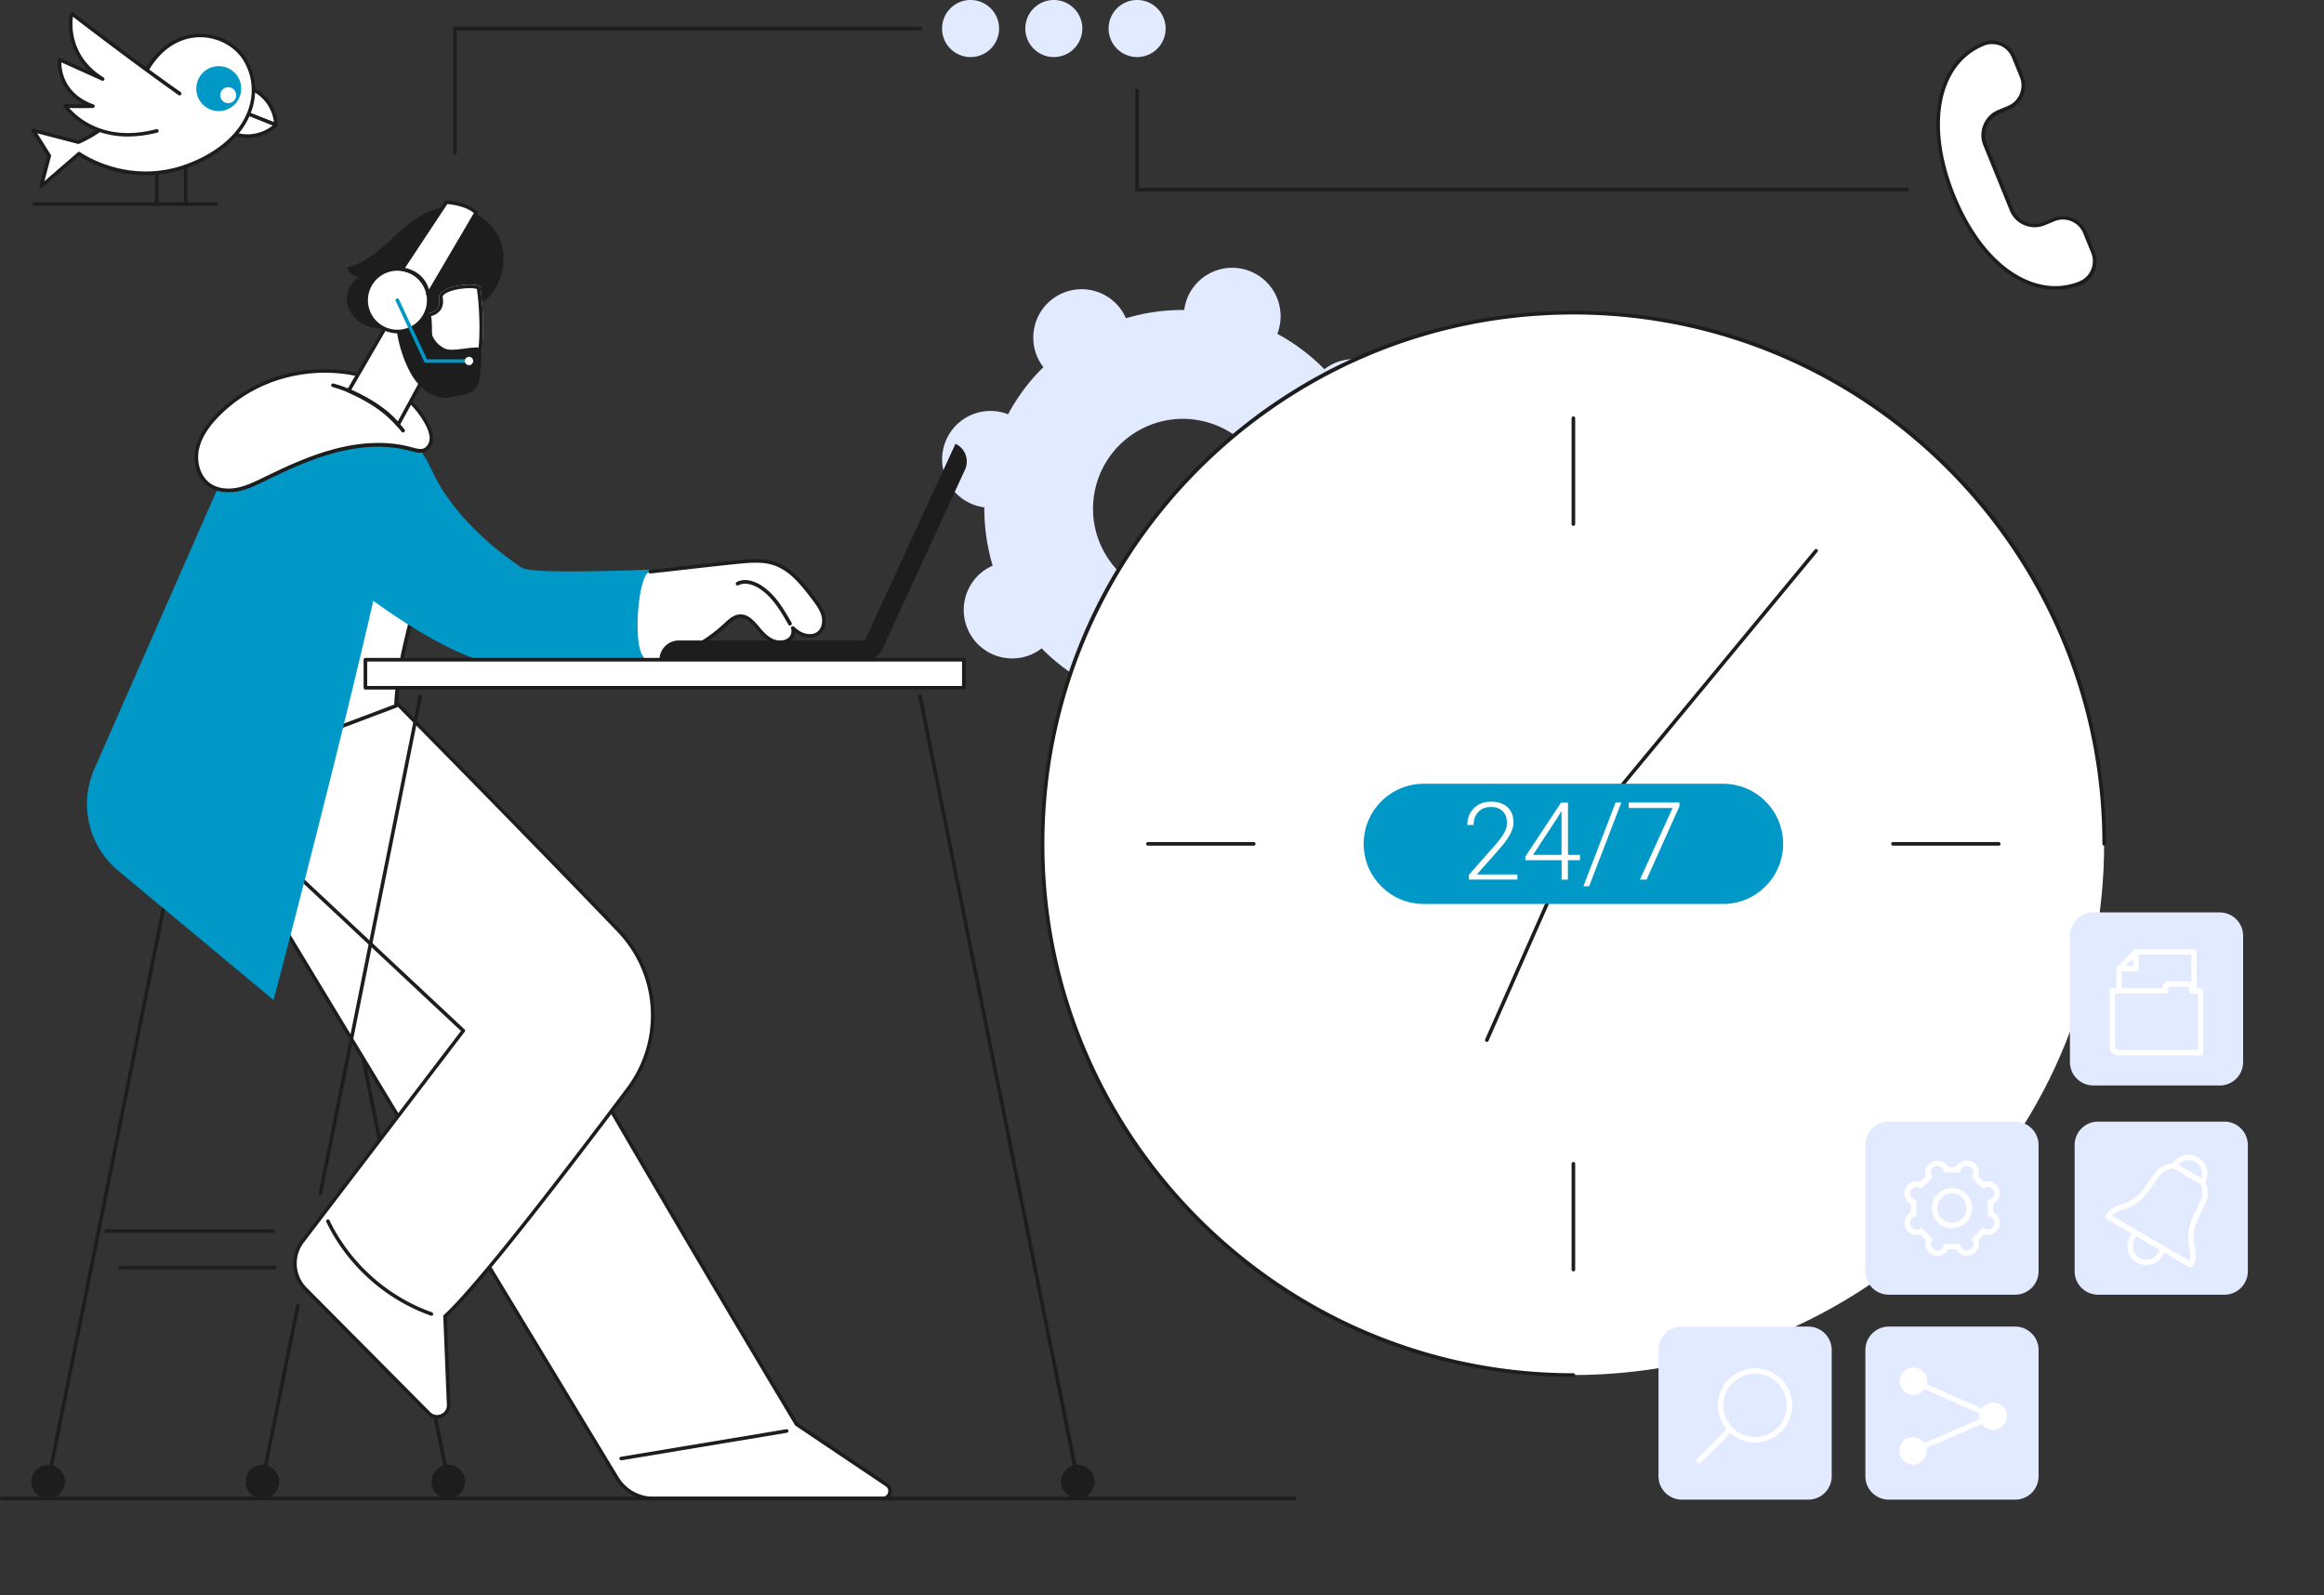 <svg xmlns="http://www.w3.org/2000/svg" width="370" height="254" fill="none"><rect width="100%" height="100%" fill="#333333" stroke="none"/><path fill="#E2EAFF" d="M222.182 60.976c-2.165-3.668-6.9-4.882-10.552-2.715-.274.156-.522.34-.77.535a31.583 31.583 0 0 0-7.5-5.64 7.717 7.717 0 0 0-5.269-10.274 7.701 7.701 0 0 0-9.378 5.549 7.53 7.53 0 0 0-.17.927 31.45 31.45 0 0 0-9.287 1.318c-.13-.287-.261-.561-.417-.835-2.165-3.668-6.9-4.883-10.552-2.715-3.665 2.166-4.865 6.892-2.7 10.56.156.275.339.523.535.77a30.95 30.95 0 0 0-5.622 7.507 7.701 7.701 0 0 0-10.265 5.26 7.717 7.717 0 0 0 5.556 9.386c.313.079.613.13.926.17a31.539 31.539 0 0 0 1.331 9.295c-.287.13-.561.26-.835.417-3.665 2.167-4.865 6.893-2.7 10.561s6.9 4.882 10.552 2.715c.274-.156.522-.339.77-.535a31.591 31.591 0 0 0 7.5 5.64 7.716 7.716 0 0 0 5.269 10.273 7.701 7.701 0 0 0 9.378-5.548 7.69 7.69 0 0 0 .17-.927 31.447 31.447 0 0 0 9.287-1.318c.13.287.26.561.417.835 2.165 3.669 6.9 4.883 10.552 2.716 3.665-2.167 4.865-6.893 2.7-10.561a6.262 6.262 0 0 0-.535-.77 30.964 30.964 0 0 0 5.622-7.507 7.702 7.702 0 0 0 10.265-5.26 7.718 7.718 0 0 0-5.557-9.386 7.688 7.688 0 0 0-.926-.17 31.539 31.539 0 0 0-1.33-9.294c.287-.131.561-.262.835-.418 3.665-2.167 4.865-6.893 2.7-10.561ZM200.647 73.73c4.031 6.801 1.787 15.587-5.021 19.607-6.796 4.02-15.574 1.763-19.605-5.039-4.03-6.8-1.786-15.586 5.022-19.607 6.796-4.034 15.574-1.775 19.604 5.039Z"/><path fill="#1D1D1D" d="M7.663 236.215h-.052a.277.277 0 0 1-.222-.34l25.134-125.032a.277.277 0 0 1 .34-.222c.156.026.26.183.221.339L7.95 235.98a.306.306 0 0 1-.287.235Z"/><path fill="#1D1D1D" d="M7.66 238.603a2.675 2.675 0 0 0 2.674-2.676 2.675 2.675 0 1 0-2.674 2.676ZM71.374 236.215a.304.304 0 0 1-.287-.235L45.965 110.96c-.026-.156.066-.313.222-.339.157-.026.313.065.34.222L71.66 235.862c.026.157-.066.314-.222.34-.026 0-.04.013-.065.013Z"/><path fill="#1D1D1D" d="M71.371 238.604a2.675 2.675 0 0 0 2.674-2.676 2.676 2.676 0 0 0-2.674-2.677 2.676 2.676 0 0 0-2.674 2.677 2.675 2.675 0 0 0 2.674 2.676ZM43.449 196.308H16.892a.29.29 0 0 1-.287-.287.29.29 0 0 1 .287-.287H43.45a.29.29 0 0 1 .287.287.29.29 0 0 1-.287.287ZM43.762 202.117H19.137a.29.29 0 0 1-.287-.287.29.29 0 0 1 .287-.287h24.625a.29.29 0 0 1 .287.287.29.29 0 0 1-.287.287Z"/><path fill="#fff" d="m33 127.512 65.243 107.867a6.698 6.698 0 0 0 5.726 3.237h36.547c1.174 0 1.63-1.514.665-2.167l-14.361-9.647s-46.095-76.536-61.89-108.297L33 127.512Z"/><path fill="#1D1D1D" d="M140.516 238.89h-36.547a7.021 7.021 0 0 1-5.974-3.368L32.752 127.656a.28.28 0 0 1-.026-.248.316.316 0 0 1 .196-.17l31.93-9.02a.299.299 0 0 1 .339.143c15.443 31.03 60.39 105.804 61.851 108.219l14.309 9.608c.547.365.782 1.018.587 1.658-.209.639-.757 1.044-1.422 1.044ZM33.444 127.682l65.046 107.54a6.469 6.469 0 0 0 5.492 3.094h36.534a.866.866 0 0 0 .861-.64c.091-.313.052-.731-.352-1.005l-14.361-9.647a.304.304 0 0 1-.091-.091c-.457-.771-46.07-76.576-61.8-108.102l-31.33 8.851Z"/><path fill="#1D1D1D" d="M98.908 232.52a.295.295 0 0 1-.287-.235.281.281 0 0 1 .235-.326l26.347-4.387c.157-.026.3.079.326.235a.282.282 0 0 1-.234.327l-26.348 4.386c0-.013-.013 0-.039 0Z"/><path fill="#fff" d="M98.458 148.125c-13.84-14.425-33.913-34.763-37.46-38.353-4.879 2.702-29.922 14.372-29.922 14.372l42.69 39.972-25.63 33.575a5.766 5.766 0 0 0 .483 7.533l19.683 19.829c1.187 1.188 3.208.3 3.143-1.371l-.574-14.085c5.113-4.635 19.343-23.158 29.113-36.147 5.752-7.663 5.113-18.393-1.526-25.325Z"/><path fill="#1D1D1D" d="M69.593 225.901a2.067 2.067 0 0 1-1.487-.639l-19.682-19.83a6.047 6.047 0 0 1-.509-7.911l25.474-33.366-42.508-39.802a.31.31 0 0 1-.091-.261.34.34 0 0 1 .156-.222c.248-.117 25.082-11.696 29.895-14.373a.277.277 0 0 1 .34.053c3.847 3.89 23.712 24.019 37.46 38.366a19.813 19.813 0 0 1 1.539 25.703c-10.46 13.903-23.948 31.409-29.048 36.095l.574 13.942a2.078 2.078 0 0 1-1.278 2.036c-.26.144-.548.209-.835.209ZM31.585 124.223l42.378 39.684a.282.282 0 0 1 .026.379l-25.63 33.575c-1.644 2.154-1.448 5.235.456 7.154l19.683 19.829c.548.561 1.252.535 1.721.326.47-.209.966-.705.927-1.488l-.574-14.085c0-.092.026-.17.09-.222 4.996-4.517 18.562-22.127 29.074-36.108a19.226 19.226 0 0 0-1.5-24.96c-13.578-14.15-33.117-33.966-37.303-38.196-4.892 2.676-26.204 12.649-29.348 14.112Z"/><path fill="#1D1D1D" d="M68.69 209.505c-.026 0-.065 0-.091-.013-7.24-2.558-13.304-8.002-16.644-14.921-.065-.143-.012-.313.13-.378.144-.065.314-.013.38.13 3.273 6.789 9.22 12.115 16.316 14.634a.291.291 0 0 1 .17.366c-.026.104-.144.182-.261.182Z"/><path fill="#fff" d="M68.479 80.883c.065 5.353-1.2 10.613-2.517 15.783-1.318 5.169-2.713 10.378-2.909 15.717-6.495 2.441-12.991 4.895-19.487 7.336-.078-9.908 1.03-19.881 4.03-29.254 1.827-5.73 4.37-11.214 7.644-16.148 1.487-2.245 3.365-5.483 5.583-6.945 2.647-1.749 4.46 1.136 5.53 3.433 1.448 3.107 2.087 6.619 2.126 10.078Z"/><path fill="#1D1D1D" d="M43.568 120.007c-.053 0-.118-.013-.157-.053a.29.29 0 0 1-.13-.235c-.079-10.808 1.278-20.677 4.043-29.345 1.891-5.953 4.487-11.41 7.683-16.227.221-.326.456-.691.69-1.057 1.357-2.089 3.04-4.686 4.983-5.979.822-.548 1.644-.705 2.44-.483 1.252.353 2.4 1.671 3.508 4.047 1.37 2.937 2.113 6.462 2.165 10.195.065 5.261-1.109 10.287-2.53 15.861l-.196.744c-1.239 4.843-2.53 9.856-2.713 14.921a.283.283 0 0 1-.182.261l-19.487 7.337c-.052.013-.091.013-.117.013Zm18.834-52.883c-.456 0-.926.157-1.422.483-1.839 1.214-3.482 3.76-4.813 5.81-.235.365-.47.73-.691 1.057-3.17 4.778-5.726 10.182-7.617 16.082-2.713 8.499-4.057 18.172-4.018 28.759l18.926-7.128c.209-5.052 1.487-10.038 2.726-14.842l.196-.744c1.409-5.522 2.583-10.522 2.517-15.705-.039-3.655-.77-7.101-2.113-9.96-1.03-2.206-2.06-3.42-3.143-3.733a1.985 1.985 0 0 0-.548-.079Z"/><path fill="#0098C7" d="M55.5 62.216s6.862 2.885 8.414 8.512c1.539 5.626-20.36 88.507-20.36 88.507l-24.73-20.587a13.829 13.829 0 0 1-3.81-16.187l23.687-53.913c.013-.013 10.356-8.642 16.8-6.332Z"/><path fill="#0098C7" d="M103.488 90.7c-9.3.34-19.147.549-20.465-.326-2.504-1.684-10.63-7.428-14.321-15.587-3.692-8.158-13.2-12.57-13.2-12.57l-10.983 21.16s24.444 23.302 38.491 23.015c6.77-.144 14.074-.784 19.996-1.436-.979-4.7-.809-9.634.482-14.255Z"/><path fill="#fff" d="M131.036 97.971c-.261-.979-.887-1.828-1.5-2.637-1.748-2.324-3.665-4.778-6.417-5.652-1.8-.575-3.744-.392-5.622-.21-2.243.223-12.052 1.332-13.995 1.541-1.696.183-2.531 9.086-1.605 12.362.157.549.365 1.123.796 1.502.782.678 1.969.496 2.961.195a24.84 24.84 0 0 0 9.821-5.587c.679-.626 1.422-1.344 2.348-1.383 1.187-.053 2.1 1.005 2.857 1.919.665.809 1.408 1.605 2.36 2.01.966.405 2.218.3 2.883-.509.352-.418.43-1.032.274-1.554.404.366.822.692 1.317.927.887.431 2.048.483 2.818-.143.782-.614.965-1.789.704-2.781Z"/><path fill="#fff" d="M105.655 105.085a24.838 24.838 0 0 0 9.821-5.587c.679-.627 1.422-1.345 2.348-1.384 1.187-.052 2.1 1.006 2.857 1.919.665.81 1.408 1.606 2.36 2.011.966.404 2.218.3 2.883-.509.352-.418.43-1.032.274-1.554.404.366.822.692 1.317.927.887.431 2.048.483 2.818-.144.795-.639.978-1.814.717-2.793-.261-.98-.887-1.828-1.5-2.637-1.748-2.324-3.665-4.778-6.417-5.653-1.8-.574-3.744-.391-5.622-.209-2.243.223-12.052 1.332-13.995 1.54l2.139 14.073Z"/><path fill="#1D1D1D" d="M105.654 105.373a.28.28 0 0 1-.274-.209c-.039-.156.04-.313.196-.352a24.594 24.594 0 0 0 9.704-5.522l.066-.066c.678-.64 1.46-1.357 2.465-1.396 1.356-.066 2.361 1.148 3.091 2.023.6.731 1.317 1.541 2.256 1.932.809.34 1.944.3 2.557-.418.274-.326.352-.822.222-1.292a.275.275 0 0 1 .13-.326.297.297 0 0 1 .352.039c.444.405.835.692 1.239.888.744.352 1.8.456 2.505-.105.73-.587.834-1.684.626-2.506-.248-.94-.861-1.763-1.448-2.546-1.917-2.545-3.704-4.725-6.274-5.548-1.774-.561-3.756-.365-5.517-.196-1.383.13-5.7.614-9.17 1.005-2.178.248-4.082.457-4.826.536a.282.282 0 0 1-.313-.261.283.283 0 0 1 .261-.314c.744-.078 2.635-.287 4.826-.535 3.47-.391 7.8-.874 9.183-1.005 1.813-.183 3.861-.379 5.739.222 2.739.861 4.591 3.12 6.561 5.744.586.796 1.265 1.684 1.539 2.741.26 1.005.117 2.35-.809 3.094-.796.64-2.022.705-3.117.183a5.407 5.407 0 0 1-.835-.509c-.026.391-.17.77-.405 1.057-.782.94-2.204 1.005-3.208.587-1.057-.443-1.839-1.305-2.478-2.088-.822-.992-1.579-1.815-2.544-1.815h-.078c-.796.04-1.461.653-2.1 1.24l-.065.066a25.1 25.1 0 0 1-9.939 5.652c-.065-.013-.092 0-.118 0Z"/><path fill="#1D1D1D" d="M125.766 99.603a.28.28 0 0 1-.248-.144c-1.2-2.102-2.557-4.49-4.761-5.835-.561-.34-1.982-1.057-3.196-.43-.143.078-.313.012-.391-.131-.078-.144-.013-.314.131-.392 1.474-.757 3.117.065 3.756.457 2.322 1.41 3.73 3.864 4.97 6.031a.291.291 0 0 1-.105.392.276.276 0 0 1-.156.052Z"/><path fill="#fff" d="M34.647 66.094c-1.487 1.527-2.817 3.316-3.248 5.404-.443 2.089.183 4.504 1.944 5.718 1.265.888 2.934 1.018 4.447.73 1.513-.3 2.922-.978 4.318-1.657 3.678-1.775 7.395-3.511 11.347-4.53 3.952-1.031 8.165-1.318 12.091-.222.626.183 1.305.392 1.93.183.744-.248 1.188-1.07 1.214-1.854.026-.783-.287-1.54-.652-2.245-4.748-9.177-17.674-10.3-26.204-6.488-2.661 1.188-5.126 2.859-7.187 4.96Z"/><path fill="#1D1D1D" d="M36.354 78.378c-1.213 0-2.308-.314-3.182-.914-1.996-1.384-2.478-4.02-2.061-6.018.391-1.84 1.474-3.668 3.326-5.548 2.06-2.102 4.513-3.786 7.278-5.026 9.078-4.06 21.913-2.363 26.57 6.618.325.64.704 1.489.678 2.39-.04.978-.613 1.853-1.41 2.114-.677.222-1.369.026-1.995-.144l-.104-.026c-3.548-.992-7.565-.913-11.948.222-3.939 1.019-7.59 2.716-11.295 4.517l-.065.04c-1.37.665-2.792 1.357-4.318 1.644-.495.078-.991.13-1.474.13Zm15.404-19.033c-3.378 0-6.795.705-9.795 2.036-2.713 1.214-5.1 2.859-7.109 4.909-1.773 1.814-2.817 3.524-3.182 5.26-.444 2.141.3 4.373 1.826 5.43 1.474 1.019 3.287.862 4.239.68 1.46-.288 2.843-.953 4.174-1.606l.065-.04c3.73-1.814 7.422-3.524 11.4-4.555 4.487-1.162 8.608-1.24 12.248-.222l.104.026c.56.157 1.148.326 1.656.157.666-.222.992-.98 1.018-1.593.026-.757-.3-1.488-.613-2.102-2.974-5.73-9.444-8.38-16.03-8.38Z"/><path fill="#fff" d="m63.288 48.836-7.774 13.393c3.482 1.566 6.3 3.329 7.865 5.43l6.548-12.035c-.17-.862-3.105-10.966-6.64-6.788Z"/><path fill="#1D1D1D" d="M63.365 67.934a.279.279 0 0 1-.234-.117c-1.37-1.854-3.913-3.603-7.748-5.34a.286.286 0 0 1-.157-.17.3.3 0 0 1 .027-.234l7.786-13.394c.013-.013.013-.026.026-.039.783-.914 1.605-1.266 2.466-1.044 2.687.73 4.539 7.245 4.67 7.95.012.065 0 .13-.027.182l-6.548 12.036a.26.26 0 0 1-.234.144c-.014.026-.014.026-.027.026Zm-7.447-5.848c3.535 1.619 5.96 3.276 7.408 5.026l6.287-11.553c-.26-1.227-2.074-6.815-4.239-7.402-.626-.17-1.226.104-1.852.835l-7.604 13.094Z"/><path fill="#1D1D1D" d="M64.162 68.86a.278.278 0 0 1-.222-.104c-4.278-5.483-10.93-7.101-10.996-7.127a.288.288 0 0 1-.208-.353.288.288 0 0 1 .352-.209c.065.013 6.926 1.684 11.321 7.324a.29.29 0 0 1-.052.404.294.294 0 0 1-.195.066ZM79.588 38.223c-1.5-3.682-5.844-5.94-9.718-5.066-5.726 1.306-8.921 8.12-14.647 9.439.3.822 1.07 1.449 1.93 1.592-1.5.783-2.23 2.703-1.813 4.347.404 1.645 1.813 2.95 3.417 3.46 1.618.522 3.405.313 4.97-.314l12.456-3.041c3.391-2.076 4.904-6.736 3.404-10.417Z"/><path fill="#1D1D1D" d="M63.65 49.893h-.026a.284.284 0 0 1-.261-.314c.026-.326-.104-.665-.34-.94a1.33 1.33 0 0 0-.886-.47.279.279 0 0 1-.261-.3.29.29 0 0 1 .313-.26c.47.039.94.274 1.278.665.34.392.509.888.47 1.358a.284.284 0 0 1-.287.26Z"/><path fill="#fff" d="M65.696 47.752c-.091-.64-.156-1.28-.483-1.867-.482-.848-1.382-1.449-2.373-1.462-1.174-.026-2.31.744-2.805 1.801-.508 1.07-.391 2.376.209 3.395.6 1.018 1.656 1.723 2.804 1.997 0 .065.013.143.026.209.535-.418.992-.94 1.357-1.502.522-.796.9-1.684 1.265-2.571Z"/><path fill="#1D1D1D" d="M63.063 52.112c-.039 0-.078-.013-.117-.026a.295.295 0 0 1-.17-.235v-.013c-1.187-.326-2.19-1.07-2.778-2.076-.665-1.122-.756-2.532-.221-3.655.56-1.188 1.76-1.971 3.012-1.971h.053c1.07.026 2.06.64 2.621 1.606.313.561.405 1.148.483 1.723l.04.235a.321.321 0 0 1-.014.156c-.352.875-.743 1.789-1.304 2.624-.418.64-.9 1.162-1.422 1.567a.263.263 0 0 1-.183.065Zm-.274-7.402c-1.017 0-2.047.666-2.504 1.645-.456.953-.378 2.154.196 3.12.535.9 1.513 1.606 2.621 1.854a.1.1 0 0 1 .066.026 6.035 6.035 0 0 0 1.004-1.188c.509-.77.887-1.632 1.213-2.454l-.026-.17c-.078-.548-.143-1.057-.417-1.514-.457-.797-1.266-1.306-2.126-1.319h-.027Z"/><path fill="#fff" d="M76.473 45.78c-.156-.991-6.887-.417-6.547 1.685.417 2.48-1.983 2.336-1.957 2.48.626 2.507-.496 6.018 1.748 7.284 1.278.718 5.426-.143 6.86-.352.092-.614.157-1.227.21-1.84.234-2.755.09-6.528-.314-9.256Z"/><path fill="#1D1D1D" d="M74.764 45.885c.653 0 1.018.079 1.161.13.392 2.69.522 6.358.3 8.969-.039.522-.09.979-.143 1.384-.117.013-.248.039-.378.065-1.187.196-2.961.496-4.318.496-.887 0-1.252-.13-1.382-.209-1.187-.666-1.2-2.22-1.226-4.008-.013-.796-.013-1.605-.144-2.375 1.84-.523 2.035-1.893 1.852-2.99-.013-.091-.013-.196.118-.352.613-.679 2.635-1.11 4.16-1.11Zm0-.574c-2.021 0-5.073.718-4.838 2.154.417 2.48-1.983 2.336-1.957 2.48.626 2.506-.496 6.018 1.748 7.284.365.21.965.287 1.67.287 1.76 0 4.16-.483 5.204-.64a29.45 29.45 0 0 0 .208-1.84c.222-2.754.092-6.527-.326-9.255-.052-.314-.77-.47-1.709-.47Z"/><path fill="#1D1D1D" d="M70.704 55.441c-2.243-1.266-2.113-2.99-2.74-5.496-.038-.143-.064-.3-.09-.457a.992.992 0 0 1-.287.222c-.666.313-1.422-.3-1.67-.992-.117-.313-.17-.64-.222-.979-.365.888-.743 1.775-1.278 2.572-.378.561-.822 1.083-1.357 1.5.21 2.05.731 4.074 1.527 5.967.639 1.527 1.486 3.002 2.726 4.086 1.252 1.083 2.96 1.71 4.578 1.383 1.682-.352 3.456-.457 4.213-2.01.482-.992.496-4.739.652-5.835-1.748-.366-4.76.757-6.052.039ZM63.414 49.58a.292.292 0 0 1-.287-.236 2.452 2.452 0 0 0-1.095-1.605c-.13-.078-.183-.261-.091-.392.078-.13.26-.182.39-.09a2.972 2.972 0 0 1 1.357 1.983.302.302 0 0 1-.235.34h-.039Z"/><path fill="#fff" d="M63.272 52.791a4.985 4.985 0 0 0 4.982-4.987 4.985 4.985 0 0 0-4.982-4.986 4.985 4.985 0 0 0-4.983 4.986 4.985 4.985 0 0 0 4.983 4.987Z"/><path fill="#1D1D1D" d="M63.273 53.078a5.274 5.274 0 0 1 0-10.547 5.274 5.274 0 0 1 5.27 5.273c0 2.898-2.374 5.274-5.27 5.274Zm0-9.973a4.703 4.703 0 0 0-4.695 4.7c0 2.584 2.1 4.699 4.695 4.699a4.703 4.703 0 0 0 4.696-4.7c-.013-2.597-2.113-4.7-4.696-4.7Z"/><path fill="#fff" d="m64.016 42.87 7.056-10.678s3.196.143 4.748 1.67l-7.644 13.016c-.013.013-.195-3.395-4.16-4.008Z"/><path fill="#1D1D1D" d="M68.163 47.178c-.026 0-.039 0-.065-.013a.293.293 0 0 1-.222-.261c-.013-.13-.235-3.186-3.913-3.747a.294.294 0 0 1-.221-.17.292.292 0 0 1 .026-.274l7.056-10.678a.315.315 0 0 1 .248-.13c.13 0 3.326.156 4.93 1.762a.277.277 0 0 1 .04.352l-7.644 13.015a.246.246 0 0 1-.235.144Zm-3.678-4.517c2.609.575 3.509 2.376 3.809 3.433l7.147-12.166c-1.304-1.123-3.6-1.384-4.226-1.436l-6.73 10.17Z"/><path fill="#0098C7" d="M74.672 57.765h-6.874a.285.285 0 0 1-.26-.17l-4.54-9.673a.286.286 0 0 1 .522-.235l4.46 9.517h6.692a.29.29 0 0 1 .287.287c0 .144-.13.274-.287.274Z"/><path fill="#fff" d="M75.334 57.478c0-.366-.3-.666-.665-.666-.365 0-.665.3-.665.666 0 .365.3.665.665.665.365 0 .665-.3.665-.665ZM153.453 105.046H58.172v4.464h95.281v-4.464Z"/><path fill="#1D1D1D" d="M153.468 109.798H58.174a.29.29 0 0 1-.287-.287v-4.465a.29.29 0 0 1 .287-.287h95.281a.29.29 0 0 1 .287.287v4.465a.27.27 0 0 1-.274.287Zm-95.007-.574h94.707v-3.89H58.461v3.89ZM41.772 236.215h-.052a.277.277 0 0 1-.221-.34l5.634-28.014a.277.277 0 0 1 .34-.222c.156.026.26.183.221.34l-5.635 28.014a.297.297 0 0 1-.287.222ZM50.991 190.342h-.052a.277.277 0 0 1-.222-.339l15.913-79.16a.277.277 0 0 1 .34-.222c.156.026.26.183.22.339l-15.912 79.161a.283.283 0 0 1-.287.221Z"/><path fill="#1D1D1D" d="M41.77 238.603a2.675 2.675 0 0 0 2.673-2.676 2.675 2.675 0 1 0-2.673 2.676ZM171.616 236.215a.303.303 0 0 1-.287-.235l-25.121-125.02c-.027-.157.065-.313.221-.339.157-.026.313.065.339.222l25.135 125.019c.026.157-.065.313-.222.339-.026 0-.039.014-.065.014Z"/><path fill="#1D1D1D" d="M171.613 238.604a2.675 2.675 0 0 0 2.674-2.676 2.676 2.676 0 0 0-2.674-2.677 2.676 2.676 0 0 0 0 5.353Z"/><path fill="#1D1D1D" d="M206.11 238.891H.287a.29.29 0 0 1-.287-.287.29.29 0 0 1 .287-.288H206.11a.29.29 0 0 1 .287.288.29.29 0 0 1-.287.287ZM137.712 105.085h-32.726a3.104 3.104 0 0 1 3.105-3.106h32.725a3.112 3.112 0 0 1-3.104 3.106Z"/><path fill="#1D1D1D" d="m137.109 103.259 15.013-32.597a3.114 3.114 0 0 1 1.513 4.125l-13.108 28.472h-3.418Z"/><path fill="#fff" d="M310.244 194.17c33.002-33.029 33.002-86.58 0-119.61s-86.508-33.029-119.51 0c-33.002 33.03-33.002 86.581 0 119.61 33.002 33.03 86.508 33.03 119.51 0Z"/><path fill="#1D1D1D" d="M250.496 83.73a.29.29 0 0 1-.287-.288V66.59a.29.29 0 0 1 .287-.287.29.29 0 0 1 .287.287v16.853a.29.29 0 0 1-.287.287ZM250.496 202.443a.289.289 0 0 1-.287-.287v-16.853a.29.29 0 0 1 .287-.287.29.29 0 0 1 .287.287v16.853a.29.29 0 0 1-.287.287ZM199.602 134.653h-16.838a.289.289 0 0 1-.287-.287c0-.157.13-.287.287-.287h16.838c.157 0 .287.13.287.287 0 .17-.117.287-.287.287ZM318.218 134.653h-16.839a.289.289 0 0 1-.287-.287c0-.157.13-.287.287-.287h16.839a.29.29 0 0 1 .287.287c0 .17-.131.287-.287.287ZM236.712 165.905a.38.38 0 0 1-.117-.026c-.144-.066-.209-.235-.144-.379l13.787-31.238c.013-.026.026-.053.039-.066l38.634-46.681c.105-.118.287-.144.405-.04.117.105.143.288.039.405l-38.608 46.643-13.761 31.199a.308.308 0 0 1-.274.183Z"/><path fill="#0098C7" d="M274.328 143.935h-47.66c-5.282 0-9.561-4.282-9.561-9.569 0-5.287 4.279-9.568 9.561-9.568h47.66c5.283 0 9.561 4.281 9.561 9.568s-4.291 9.569-9.561 9.569Z"/><path fill="#fff" d="M241.551 140.058h-7.683v-.77l4.2-4.765c.692-.81 1.174-1.462 1.448-1.984.274-.523.404-1.032.404-1.528 0-.77-.221-1.383-.678-1.84-.456-.457-1.082-.679-1.878-.679-.822 0-1.487.261-1.996.796-.508.522-.756 1.214-.756 2.063h-1.005c0-.692.157-1.319.47-1.893a3.349 3.349 0 0 1 1.33-1.332c.574-.326 1.226-.483 1.97-.483 1.122 0 1.996.301 2.635.888.626.587.952 1.397.952 2.415 0 .574-.183 1.201-.535 1.88-.352.679-.978 1.527-1.878 2.545l-3.418 3.864h6.444v.823h-.026ZM249.623 136.116h1.917v.848h-1.917v3.107h-1.004v-3.107h-5.765v-.574l5.673-8.59h1.109v8.316h-.013Zm-5.543 0h4.526v-7.011l-.444.771-4.082 6.24ZM253.003 141.115h-.913l5.126-13.328h.913l-5.126 13.328ZM267.388 128.374l-5.243 11.684h-1.057l5.205-11.41h-6.979v-.861h8.061v.587h.013Z"/><path fill="#1D1D1D" d="M250.496 219.231c-22.644 0-43.943-8.824-59.96-24.855-16.018-16.03-24.835-37.335-24.835-60.01 0-22.675 8.817-43.979 24.835-60.01 16.017-16.03 37.303-24.854 59.96-24.854 22.643 0 43.942 8.824 59.96 24.854 16.017 16.031 24.834 37.335 24.834 60.01a.29.29 0 0 1-.287.288.29.29 0 0 1-.287-.288c0-46.472-37.773-84.29-84.22-84.29-46.448 0-84.221 37.805-84.221 84.29 0 46.486 37.773 84.291 84.221 84.291a.29.29 0 0 1 .287.287.29.29 0 0 1-.287.287Z"/><path fill="#E2EAFF" d="M353.394 172.837h-20.113a3.73 3.73 0 0 1-3.73-3.734v-20.09a3.73 3.73 0 0 1 3.73-3.733h20.113a3.73 3.73 0 0 1 3.73 3.733v20.09a3.723 3.723 0 0 1-3.73 3.734Z"/><path fill="#fff" d="M349.299 158.229a.435.435 0 0 1-.431-.431v-5.809h-8.647l-2.427 2.428v3.381a.434.434 0 0 1-.43.431.434.434 0 0 1-.43-.431v-3.551c0-.117.039-.222.13-.3l2.687-2.676a.451.451 0 0 1 .3-.131h9.248c.234 0 .43.196.43.431v6.24a.424.424 0 0 1-.43.418Z"/><path fill="#fff" d="M340.051 154.665h-2.687a.434.434 0 0 1-.43-.431c0-.235.195-.431.43-.431h2.257v-2.244c0-.235.195-.431.43-.431s.43.196.43.431v2.675a.426.426 0 0 1-.43.431ZM350.369 168.059h-13.096c-.782 0-1.421-.64-1.421-1.423v-8.851c0-.235.195-.43.43-.43h8.022v-.144c0-.522.43-.953.952-.953h3.104c.522 0 .952.431.952.953v.144h1.031c.234 0 .43.195.43.43v9.83a.394.394 0 0 1-.404.444Zm-13.644-9.83v8.407c0 .3.248.548.561.548h12.665v-8.968h-1.03a.435.435 0 0 1-.431-.431v-.574a.089.089 0 0 0-.091-.091h-3.104a.089.089 0 0 0-.091.091v.574a.435.435 0 0 1-.431.431h-8.048v.013Z"/><path fill="#E2EAFF" d="M320.827 238.786h-20.112a3.732 3.732 0 0 1-3.731-3.733v-20.091a3.732 3.732 0 0 1 3.731-3.733h20.112a3.732 3.732 0 0 1 3.731 3.733v20.091a3.723 3.723 0 0 1-3.731 3.733Z"/><path fill="#fff" d="M319.517 225.669a2.185 2.185 0 0 0-2.017-2.342 2.185 2.185 0 0 0-2.352 2.005 2.185 2.185 0 0 0 2.017 2.341 2.184 2.184 0 0 0 2.352-2.004ZM306.752 231.193a2.185 2.185 0 0 0-2.015-2.344 2.184 2.184 0 0 0-2.354 2.001 2.185 2.185 0 0 0 2.014 2.344 2.184 2.184 0 0 0 2.355-2.001Z"/><path fill="#fff" d="M306.583 230.576a.41.41 0 0 1-.392-.262.433.433 0 0 1 .222-.561l8.622-3.72a.42.42 0 0 1 .561.222.432.432 0 0 1-.222.561l-8.622 3.72a.36.36 0 0 1-.169.04ZM306.826 220.099a2.185 2.185 0 0 0-2.015-2.344 2.185 2.185 0 0 0-2.354 2.002 2.186 2.186 0 0 0 2.015 2.344 2.185 2.185 0 0 0 2.354-2.002Z"/><path fill="#fff" d="M315.215 225.053a.4.4 0 0 1-.169-.039l-8.596-3.799c-.222-.091-.313-.352-.222-.574.092-.222.353-.313.574-.222l8.596 3.799c.222.091.313.352.222.574a.438.438 0 0 1-.405.261Z"/><path fill="#E2EAFF" d="M354.142 206.151h-20.113a3.73 3.73 0 0 1-3.73-3.733v-20.091a3.73 3.73 0 0 1 3.73-3.733h20.113a3.73 3.73 0 0 1 3.73 3.733v20.091a3.73 3.73 0 0 1-3.73 3.733Z"/><path fill="#fff" d="M341.698 201.425c-.509 0-1.03-.13-1.513-.404-1.369-.797-1.891-2.533-1.174-3.943l.509-1.044a.441.441 0 0 1 .261-.222.39.39 0 0 1 .339.039l4.591 2.676a.443.443 0 0 1 .209.274.452.452 0 0 1-.065.34l-.666.966a3.014 3.014 0 0 1-2.491 1.318Zm-1.604-4.608-.313.64a2.162 2.162 0 0 0 .834 2.82c.979.574 2.231.274 2.87-.653l.404-.588-3.795-2.219ZM350.607 188.619a.463.463 0 0 1-.222-.052l-4.409-2.558c-.182-.105-.26-.34-.182-.549l.091-.196c.013-.026.026-.052.039-.065a3.02 3.02 0 0 1 4.018-.927c1.369.797 1.891 2.533 1.174 3.943a.283.283 0 0 1-.04.065l-.13.17a.433.433 0 0 1-.339.169Zm-3.809-3.146 3.652 2.128a2.153 2.153 0 0 0-.939-2.598 2.154 2.154 0 0 0-2.713.47Z"/><path fill="#fff" d="M348.767 201.804a.463.463 0 0 1-.222-.052l-13.121-7.637a.392.392 0 0 1-.196-.261.47.47 0 0 1 .039-.326c.47-.809 1.265-1.41 2.23-1.671 1.618-.444 2.922-1.318 3.783-2.559l1.683-2.401c.691-1.019 1.865-1.632 3.221-1.698.079 0 .17.014.235.053l4.409 2.558c.065.039.13.105.169.183.613 1.201.652 2.533.105 3.642l-1.266 2.65c-.652 1.358-.769 2.937-.352 4.556.248.966.118 1.945-.352 2.754a.431.431 0 0 1-.365.209Zm-12.509-8.211 12.313 7.167a2.957 2.957 0 0 0 .078-1.723c-.469-1.815-.326-3.59.418-5.143l1.265-2.65c.404-.836.391-1.841-.052-2.755l-4.174-2.428c-1.017.078-1.904.561-2.426 1.319l-1.683 2.401c-.978 1.397-2.452 2.402-4.265 2.898-.6.17-1.108.483-1.474.914Z"/><path fill="#E2EAFF" d="M320.827 206.151h-20.112a3.732 3.732 0 0 1-3.731-3.733v-20.091a3.732 3.732 0 0 1 3.731-3.733h20.112a3.732 3.732 0 0 1 3.731 3.733v20.091a3.732 3.732 0 0 1-3.731 3.733Z"/><path fill="#fff" d="M308.45 199.95c-.248 0-.496-.052-.731-.143a1.928 1.928 0 0 1-1.043-1.032c-.183-.43-.196-.9-.052-1.331a5.73 5.73 0 0 1-.887-.888 1.924 1.924 0 0 1-2.374-1.083 1.923 1.923 0 0 1 0-1.475c.183-.431.496-.771.9-.98a6.724 6.724 0 0 1 0-1.253 1.923 1.923 0 0 1-.913-2.454 1.917 1.917 0 0 1 2.374-1.096c.261-.327.561-.627.887-.888a1.874 1.874 0 0 1 .052-1.332c.196-.47.561-.848 1.043-1.044a1.92 1.92 0 0 1 2.452.901 6.724 6.724 0 0 1 1.253 0 1.933 1.933 0 0 1 2.452-.914c.469.196.848.561 1.043 1.031.183.431.196.901.052 1.332.326.261.626.561.887.887a1.929 1.929 0 0 1 2.374 1.084 1.934 1.934 0 0 1-.9 2.454c.039.418.039.836 0 1.253a1.923 1.923 0 0 1 .913 2.454 1.912 1.912 0 0 1-2.374 1.097c-.26.326-.56.627-.887.888.144.43.131.9-.052 1.331a1.926 1.926 0 0 1-3.495.144 6.713 6.713 0 0 1-1.252 0 1.937 1.937 0 0 1-1.722 1.057Zm-2.583-4.36c.131 0 .261.065.352.17.34.457.744.861 1.2 1.188.17.13.222.365.118.561a.453.453 0 0 0-.052.118 1.078 1.078 0 0 0 0 .809c.104.261.313.47.574.574a1.065 1.065 0 0 0 1.382-.574l.039-.118a.436.436 0 0 1 .483-.313 6.074 6.074 0 0 0 1.682 0c.209-.039.418.105.483.313l.039.118c.222.535.848.796 1.383.574.261-.104.469-.313.574-.574a1.088 1.088 0 0 0 0-.809c-.013-.04-.039-.079-.053-.118a.442.442 0 0 1 .118-.561c.456-.34.861-.744 1.187-1.201a.442.442 0 0 1 .561-.118c.039.026.078.039.117.053a1.067 1.067 0 0 0 1.383-.575 1.088 1.088 0 0 0 0-.809 1.039 1.039 0 0 0-.574-.575l-.118-.039a.436.436 0 0 1-.313-.483 6.012 6.012 0 0 0 0-1.684c-.039-.222.105-.417.313-.483l.118-.039c.261-.104.469-.313.574-.574a1.09 1.09 0 0 0 0-.81 1.066 1.066 0 0 0-1.383-.574c-.039.013-.078.039-.117.052a.441.441 0 0 1-.561-.117 5.75 5.75 0 0 0-1.2-1.188.443.443 0 0 1-.118-.562.433.433 0 0 0 .053-.117 1.088 1.088 0 0 0 0-.809 1.036 1.036 0 0 0-.574-.575 1.066 1.066 0 0 0-1.383.575l-.039.117a.435.435 0 0 1-.483.313 6.074 6.074 0 0 0-1.682 0c-.209.04-.418-.104-.483-.313l-.039-.117a1.066 1.066 0 0 0-1.383-.575c-.26.105-.469.313-.573.575a1.078 1.078 0 0 0 0 .809c.013.039.039.078.052.117a.443.443 0 0 1-.118.562 5.451 5.451 0 0 0-1.187 1.201.44.44 0 0 1-.56.117.484.484 0 0 0-.118-.052 1.065 1.065 0 0 0-1.382.574 1.08 1.08 0 0 0 0 .81c.104.261.313.47.573.574l.118.039a.435.435 0 0 1 .313.483 6.089 6.089 0 0 0 0 1.684c.039.222-.104.418-.313.483l-.118.039c-.26.105-.469.314-.573.575a1.078 1.078 0 0 0 0 .809c.221.535.847.796 1.382.575.039-.014.078-.04.118-.053a.381.381 0 0 1 .208-.052Zm4.918-.013a3.21 3.21 0 0 1-2.961-1.971 3.261 3.261 0 0 1-.013-2.454 3.162 3.162 0 0 1 1.721-1.736 3.202 3.202 0 0 1 4.187 1.723c.326.783.326 1.658.013 2.454a3.165 3.165 0 0 1-1.721 1.736 3.421 3.421 0 0 1-1.226.248Zm-.013-5.548c-.3 0-.6.052-.9.183a2.319 2.319 0 0 0-1.266 1.266 2.365 2.365 0 0 0 0 1.788 2.335 2.335 0 0 0 3.052 1.254 2.317 2.317 0 0 0 1.266-1.267 2.365 2.365 0 0 0 0-1.788 2.323 2.323 0 0 0-2.152-1.436Z"/><path fill="#E2EAFF" d="M287.892 238.786h-20.113a3.73 3.73 0 0 1-3.73-3.733v-20.091a3.73 3.73 0 0 1 3.73-3.733h20.113a3.73 3.73 0 0 1 3.73 3.733v20.091a3.73 3.73 0 0 1-3.73 3.733Z"/><path fill="#fff" d="M279.428 229.674c-3.261 0-5.908-2.65-5.908-5.9 0-3.251 2.647-5.901 5.908-5.901 3.261 0 5.909 2.65 5.909 5.901 0 3.25-2.648 5.9-5.909 5.9Zm0-10.939c-2.778 0-5.048 2.258-5.048 5.039a5.043 5.043 0 0 0 5.048 5.039c2.778 0 5.048-2.259 5.048-5.039 0-2.781-2.27-5.039-5.048-5.039Z"/><path fill="#fff" d="M270.455 233.042a.396.396 0 0 1-.3-.13.433.433 0 0 1 0-.614l5.034-5.039a.433.433 0 1 1 .613.614l-5.034 5.039a.426.426 0 0 1-.313.13Z"/><path fill="#1D1D1D" d="M72.441 24.594a.29.29 0 0 1-.287-.288V4.543a.29.29 0 0 1 .287-.288h74.138a.29.29 0 0 1 .287.288.29.29 0 0 1-.287.287h-73.85v19.476a.29.29 0 0 1-.288.288Z"/><path fill="#E2EAFF" d="M154.523 9.086a4.542 4.542 0 0 0 4.54-4.543A4.542 4.542 0 0 0 154.523 0a4.541 4.541 0 0 0-4.539 4.543 4.541 4.541 0 0 0 4.539 4.543ZM167.777 9.086a4.54 4.54 0 0 0 4.539-4.543A4.54 4.54 0 0 0 167.777 0a4.54 4.54 0 0 0-4.539 4.543 4.54 4.54 0 0 0 4.539 4.543ZM181.039 9.086a4.54 4.54 0 0 0 4.539-4.543A4.54 4.54 0 0 0 181.039 0a4.54 4.54 0 0 0-4.539 4.543 4.54 4.54 0 0 0 4.539 4.543Z"/><path fill="#1D1D1D" d="M303.62 30.481H181.039a.29.29 0 0 1-.287-.287v-15.77a.29.29 0 0 1 .287-.287.29.29 0 0 1 .287.288v15.482H303.62a.29.29 0 0 1 .287.287.29.29 0 0 1-.287.287Z"/><path fill="#fff" d="m327.006 34.973-1.539.64a3.968 3.968 0 0 1-5.205-2.18l-4.213-10.379c-.834-2.05.144-4.399 2.192-5.234l1.539-.64c1.943-.796 2.869-3.029 2.087-4.987l-1.265-3.107c-.77-1.906-2.935-2.858-4.84-2.088-.013 0-.026.013-.039.013-6.873 2.833-9.508 12.349-4.721 24.163 4.8 11.814 13.291 16.722 20.165 13.89.013 0 .026-.014.039-.014 1.891-.796 2.778-3.002 1.995-4.908l-1.265-3.107a3.75 3.75 0 0 0-4.93-2.062Z"/><path fill="#1D1D1D" d="M327.228 46.134c-1.526 0-3.078-.327-4.63-.966-4.839-2.024-9.052-6.958-11.856-13.877-4.605-11.357-2.609-21.448 4.878-24.529l.039-.013a3.906 3.906 0 0 1 3.065.04 4.051 4.051 0 0 1 2.152 2.206l1.265 3.107a4.125 4.125 0 0 1-2.243 5.352l-1.539.64a3.756 3.756 0 0 0-2.035 4.869l4.213 10.378a3.7 3.7 0 0 0 1.996 2.023 3.727 3.727 0 0 0 2.83.013l1.539-.64a4.01 4.01 0 0 1 3.131.014 4.067 4.067 0 0 1 2.204 2.232l1.265 3.107c.835 2.062-.13 4.425-2.152 5.273l-.039.014c-1.331.496-2.7.757-4.083.757Zm-10.082-39.11c-.431 0-.861.078-1.265.248l-.04.013c-7.173 2.963-9.052 12.74-4.565 23.784 2.752 6.775 6.848 11.592 11.544 13.563 2.804 1.175 5.647 1.227 8.243.17l.026-.013c1.735-.73 2.57-2.754 1.852-4.53l-1.265-3.107a3.496 3.496 0 0 0-1.891-1.919 3.487 3.487 0 0 0-2.687-.013l-1.539.64a4.249 4.249 0 0 1-3.274-.013 4.227 4.227 0 0 1-2.309-2.337l-4.213-10.378c-.887-2.193.17-4.712 2.348-5.613l1.539-.64a3.548 3.548 0 0 0 1.93-4.608l-1.265-3.107a3.527 3.527 0 0 0-1.839-1.892 3.816 3.816 0 0 0-1.33-.249Z"/><path fill="#fff" d="M40.276 14.255c2.218 1.084 3.561 3.303 3.666 5.653l-5.061-1.959 1.395-3.694Z"/><path fill="#1D1D1D" d="M43.94 20.195c-.038 0-.064 0-.104-.013l-5.06-1.958a.291.291 0 0 1-.17-.366l1.383-3.694c.026-.078.09-.13.17-.17a.295.295 0 0 1 .234.013c2.243 1.097 3.717 3.355 3.835 5.9 0 .092-.04.197-.118.249-.052.013-.104.039-.17.039Zm-4.682-2.428 4.357 1.697c-.235-2.037-1.422-3.838-3.196-4.817l-1.16 3.12Z"/><path fill="#fff" d="m38.96 17.923 4.983 1.984a6.602 6.602 0 0 1-6.234 1.553l-.574-.17 1.826-3.367Z"/><path fill="#1D1D1D" d="M39.419 21.969a6.83 6.83 0 0 1-1.774-.235l-.587-.17a.294.294 0 0 1-.183-.17.278.278 0 0 1 .013-.247l1.826-3.367c.066-.13.222-.183.366-.13l4.982 1.983c.091.039.157.117.17.209a.286.286 0 0 1-.092.26 6.87 6.87 0 0 1-4.721 1.867Zm-1.852-.861.234.065c1.93.522 4.044.065 5.609-1.188l-4.304-1.71-1.54 2.833Z"/><path fill="#fff" d="M12.466 22.61s6.991-2.664 10.135-9.896c4.174-9.607 13.578-8.237 16.526-3.041 3.026 5.339.639 12.95-9.144 16.657-9.782 3.694-17.4-1.88-17.4-1.88l-6.026 5.222 1.292-4.896-2.53-4.02 7.147 1.854Z"/><path fill="#1D1D1D" d="M6.545 29.972a.347.347 0 0 1-.157-.04.3.3 0 0 1-.13-.313l1.252-4.764-2.465-3.916c-.065-.105-.052-.223.013-.327.065-.091.196-.143.3-.104l7.07 1.827c.795-.326 7.017-3.094 9.886-9.699 1.918-4.4 5.218-7.05 9.078-7.245 3.3-.17 6.43 1.462 7.957 4.177 1.421 2.52 1.656 5.444.652 8.224-1.37 3.8-4.904 6.932-9.952 8.838-8.96 3.381-16.226-.966-17.478-1.788L6.7 29.92c-.013.026-.091.052-.156.052Zm-.613-8.746 2.152 3.42c.039.065.052.143.039.222l-1.056 3.994 5.334-4.62a.276.276 0 0 1 .352-.014c.079.052 7.605 5.43 17.126 1.84 4.878-1.84 8.296-4.869 9.613-8.498.952-2.623.73-5.378-.613-7.74-1.408-2.48-4.382-4.047-7.435-3.89-3.626.195-6.756 2.701-8.582 6.905-3.156 7.258-10.226 10.025-10.291 10.052a.254.254 0 0 1-.17.013l-6.47-1.684Z"/><path fill="#1D1D1D" d="M29.553 32.779a.29.29 0 0 1-.287-.287v-5.94a.29.29 0 0 1 .287-.287.29.29 0 0 1 .287.287v5.94c0 .17-.118.287-.287.287ZM24.967 32.779a.29.29 0 0 1-.287-.287v-4.909a.29.29 0 0 1 .287-.287.29.29 0 0 1 .287.287v4.909c0 .17-.13.287-.287.287Z"/><path fill="#fff" d="M28.563 14.895S22.276 10.52 11.542 2.258c-.183-.13-.222.157-.222.157s-1.24 6.331 4.995 10.156c0 0-3.026-1.37-6.847-3.08 0 0-.561 5.3 5.295 7.4 0 0-1.917.053-4.382-.025 0 0 4.395 6.644 14.543 3.955l3.639-5.926Z"/><path fill="#1D1D1D" d="M20.333 21.735c-6.965 0-10.148-4.66-10.174-4.712a.279.279 0 0 1-.013-.3.28.28 0 0 1 .248-.144h.013c1.174.039 2.243.039 3.026.039-4.67-2.402-4.239-7.102-4.239-7.154a.32.32 0 0 1 .143-.222.266.266 0 0 1 .261-.013c1.761.784 3.352 1.501 4.566 2.05-4.03-3.851-3.118-8.851-3.105-8.916.013-.066.052-.3.274-.392.065-.026.222-.065.405.065 10.617 8.172 16.956 12.585 17.021 12.624.13.091.157.274.078.404a.293.293 0 0 1-.404.079c-.065-.04-6.326-4.413-16.826-12.48-.143 1.057-.574 6.318 4.891 9.673.13.078.17.248.105.379-.066.13-.235.196-.379.13a812.271 812.271 0 0 0-6.456-2.91c0 1.252.43 5.012 5.126 6.696.13.052.209.183.182.313a.319.319 0 0 1-.273.248c-.013 0-1.644.052-3.783 0 1.24 1.436 5.648 5.548 13.865 3.368a.288.288 0 0 1 .352.21.288.288 0 0 1-.208.352c-1.735.43-3.287.613-4.696.613Z"/><path fill="#0098C7" d="M34.826 17.688a3.575 3.575 0 0 0 3.574-3.577c0-1.975-1.6-3.577-3.574-3.577a3.575 3.575 0 0 0-3.574 3.577c0 1.976 1.6 3.577 3.574 3.577Z"/><path fill="#fff" d="M36.297 16.421a1.266 1.266 0 1 0-.001-2.531 1.266 1.266 0 0 0 0 2.531Z"/><path fill="#1D1D1D" d="M34.382 32.779H5.478a.29.29 0 0 1-.287-.288.29.29 0 0 1 .287-.287h28.904a.29.29 0 0 1 .287.288c0 .17-.13.287-.287.287Z"/></svg>